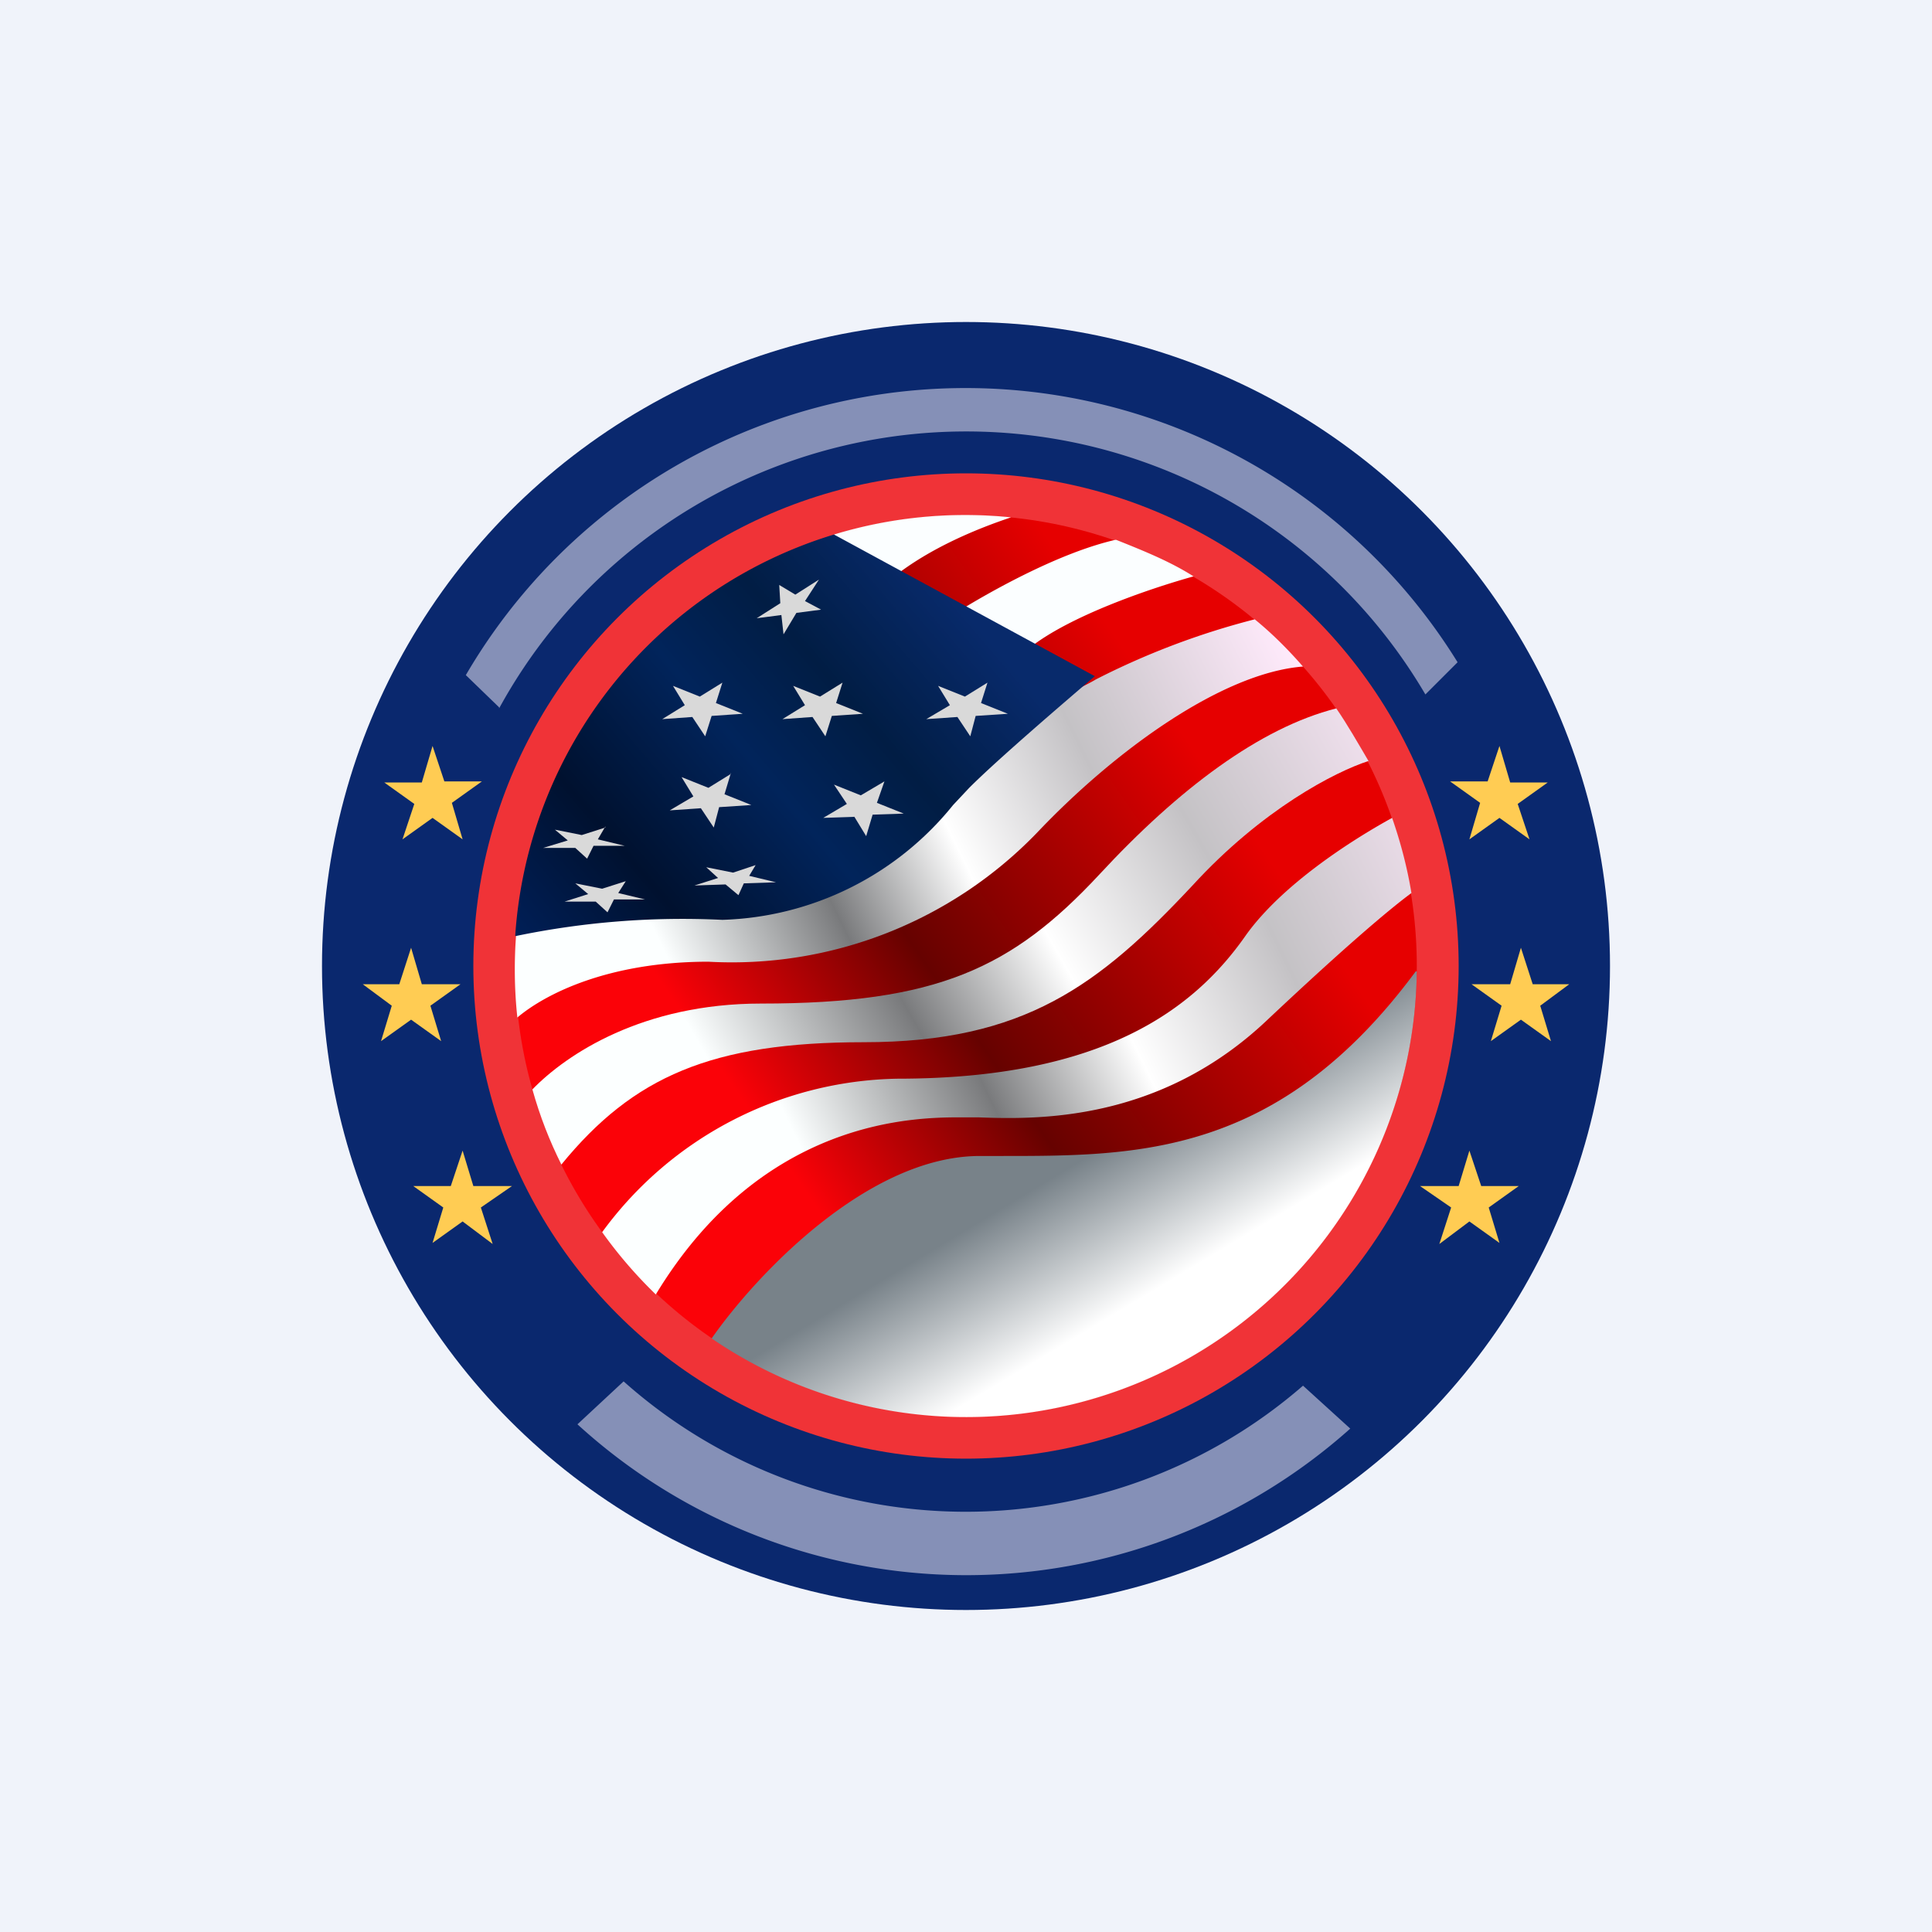 <!-- by TradingView --><svg width="18" height="18" viewBox="0 0 18 18" xmlns="http://www.w3.org/2000/svg"><path fill="#F0F3FA" d="M0 0h18v18H0z"/><circle cx="9" cy="9" r="6" fill="#0A286E"/><path d="m4.31 10.72.1.33h.36l-.29.2.11.34-.28-.21-.28.2.1-.33-.28-.2h.35l.11-.33ZM3.83 8.83l.1.34h.36l-.28.2.1.33-.28-.2-.28.2.1-.33-.27-.2h.34l.11-.34ZM13.97 6.95l-.11.33h-.35l.28.2-.1.34.28-.2.28.2-.11-.33.28-.2h-.35l-.1-.34ZM13.69 10.72l-.1.33h-.36l.29.2-.11.34.28-.21.28.2-.1-.33.28-.2h-.35l-.11-.33ZM14.17 8.83l-.1.34h-.36l.28.2-.1.33.28-.2.28.2-.1-.33.27-.2h-.34l-.11-.34ZM4.03 6.95l.11.33h.35l-.28.2.1.34-.28-.2-.28.2.11-.33-.28-.2h.35l.1-.34Z" fill="#FFCC53"/><circle cx="9" cy="9" r="4.59" fill="#F03337"/><circle cx="9" cy="9" r="4.2" fill="url(#akm00uffy)"/><path d="M13.2 9.05a4.2 4.2 0 0 1-6.57 3.42c.42-.6 1.46-1.7 2.5-1.7h.18c1.28 0 2.6.01 3.88-1.72h.01Z" fill="url(#bkm00uffy)"/><path d="M13.15 8.32c-.23.17-.66.54-1.34 1.18-1.01.96-2.16.93-2.7.91h-.15c-.42 0-1.85 0-2.85 1.65a4.23 4.23 0 0 1-.5-.58 3.48 3.48 0 0 1 2.75-1.43c1.92 0 2.77-.65 3.25-1.34.33-.46.96-.87 1.36-1.09.08.23.14.46.18.7Z" fill="url(#ckm00uffy)"/><path d="M12.45 6.6c.11.16.2.32.3.49-.31.1-.99.45-1.64 1.16-.87.93-1.57 1.46-3.06 1.46-1.42 0-2.15.32-2.82 1.14-.11-.22-.2-.45-.27-.7.32-.33 1.03-.8 2.13-.8 1.64 0 2.34-.33 3.15-1.2.74-.8 1.5-1.37 2.21-1.55Z" fill="url(#dkm00uffy)"/><path d="M11.69 5.77c.16.13.31.28.45.44-.76.06-1.76.79-2.48 1.55a3.95 3.95 0 0 1-3.06 1.2c-.93 0-1.52.3-1.78.52a4.25 4.25 0 0 1-.01-.79c1.74-.73 5.04-2.14 5.4-2.36a7.13 7.13 0 0 1 1.48-.56Z" fill="url(#ekm00uffy)"/><path d="M10.4 5.03c.25.1.5.2.72.34-.43.12-1.15.37-1.52.66-.53-.07-.64-.27-.63-.36.28-.17.9-.52 1.42-.64ZM9.42 4.82c-.3.1-.75.28-1.1.56a.92.92 0 0 1-.55-.4 4.2 4.2 0 0 1 1.65-.16Z" fill="#FBFEFF"/><path d="M4.8 8.72a4.2 4.2 0 0 1 2.97-3.74L10.2 6.3c-.28.24-.9.77-1.17 1.04l-.15.16a2.87 2.87 0 0 1-2.15 1.07 7.64 7.64 0 0 0-1.92.15Z" fill="url(#fkm00uffy)"/><path d="m7.85 6.36-.06.19.25.1-.29.02-.06.19-.12-.18-.28.02.21-.13-.11-.18.25.1.21-.13ZM6.73 6.36l-.06.19.25.1-.29.02-.06.19-.12-.18-.28.02.21-.13-.11-.18.25.1.21-.13ZM9.2 6.36l-.06.19.25.1-.3.02-.05.19-.12-.18-.29.02.22-.13-.11-.18.25.1.21-.13ZM8.24 7.28l-.07.2.25.1-.29.01-.06.2-.11-.18-.29.01.22-.13-.12-.18.25.1.22-.13ZM6.81 7.2l-.06.2.25.1-.3.02-.05.19-.12-.18-.29.02.22-.13-.11-.18.25.1.21-.13ZM7.04 8.06l-.06.1.25.06-.3.01-.05.11-.12-.1-.29.01.22-.07-.11-.1.25.05.21-.07ZM5.64 7.7l-.07.12.25.06h-.29L5.47 8l-.11-.1h-.3l.23-.07-.12-.1.25.05.22-.07ZM5.83 8.21l-.07.11.25.06h-.29l-.06.12-.11-.1h-.29l.22-.07-.12-.1.25.05.22-.07ZM7.26 5.45l.15.09.22-.14-.13.2.15.08-.23.03-.12.2-.02-.18-.23.03.22-.14-.01-.17Z" fill="#D9D9D9"/><path d="M4.65 6.6a4.96 4.96 0 0 1 8.63-.13l.3-.3a5.39 5.39 0 0 0-9.24.12l.31.3ZM12.14 12.91a4.79 4.79 0 0 1-6.33-.04l-.43.4a5.37 5.37 0 0 0 7.2.04l-.44-.4Z" fill="#FFF9FF" fill-opacity=".5"/><defs><linearGradient id="akm00uffy" x1="12.3" y1="6.53" x2="5.57" y2="11.18" gradientUnits="userSpaceOnUse"><stop offset=".15" stop-color="#E60000"/><stop offset=".54" stop-color="#660200"/><stop offset=".8" stop-color="#FB0208"/></linearGradient><linearGradient id="bkm00uffy" x1="8.29" y1="10.99" x2="9.75" y2="13.42" gradientUnits="userSpaceOnUse"><stop offset=".27" stop-color="#788289"/><stop offset=".76" stop-color="#fff"/></linearGradient><linearGradient id="ckm00uffy" x1="13.87" y1="7.34" x2="5.84" y2="11.24" gradientUnits="userSpaceOnUse"><stop stop-color="#FFEAFB"/><stop offset=".27" stop-color="#C4C2C5"/><stop offset=".45" stop-color="#fff"/><stop offset=".61" stop-color="#797A7C"/><stop offset=".81" stop-color="#FCFFFF"/></linearGradient><linearGradient id="dkm00uffy" x1="13.11" y1="6.21" x2="5.1" y2="10.79" gradientUnits="userSpaceOnUse"><stop stop-color="#FFEAFB"/><stop offset=".27" stop-color="#C4C2C5"/><stop offset=".45" stop-color="#fff"/><stop offset=".61" stop-color="#797A7C"/><stop offset=".81" stop-color="#FCFFFF"/></linearGradient><linearGradient id="ekm00uffy" x1="11.98" y1="5.97" x2="4.8" y2="9.48" gradientUnits="userSpaceOnUse"><stop stop-color="#FFEAFB"/><stop offset=".27" stop-color="#C4C2C5"/><stop offset=".45" stop-color="#fff"/><stop offset=".61" stop-color="#797A7C"/><stop offset=".81" stop-color="#FCFFFF"/></linearGradient><linearGradient id="fkm00uffy" x1="8.78" y1="5.45" x2="4.8" y2="8.85" gradientUnits="userSpaceOnUse"><stop stop-color="#082A6B"/><stop offset=".26" stop-color="#011D44"/><stop offset=".46" stop-color="#01245B"/><stop offset=".74" stop-color="#00112F"/><stop offset="1" stop-color="#00205A"/></linearGradient></defs></svg>
